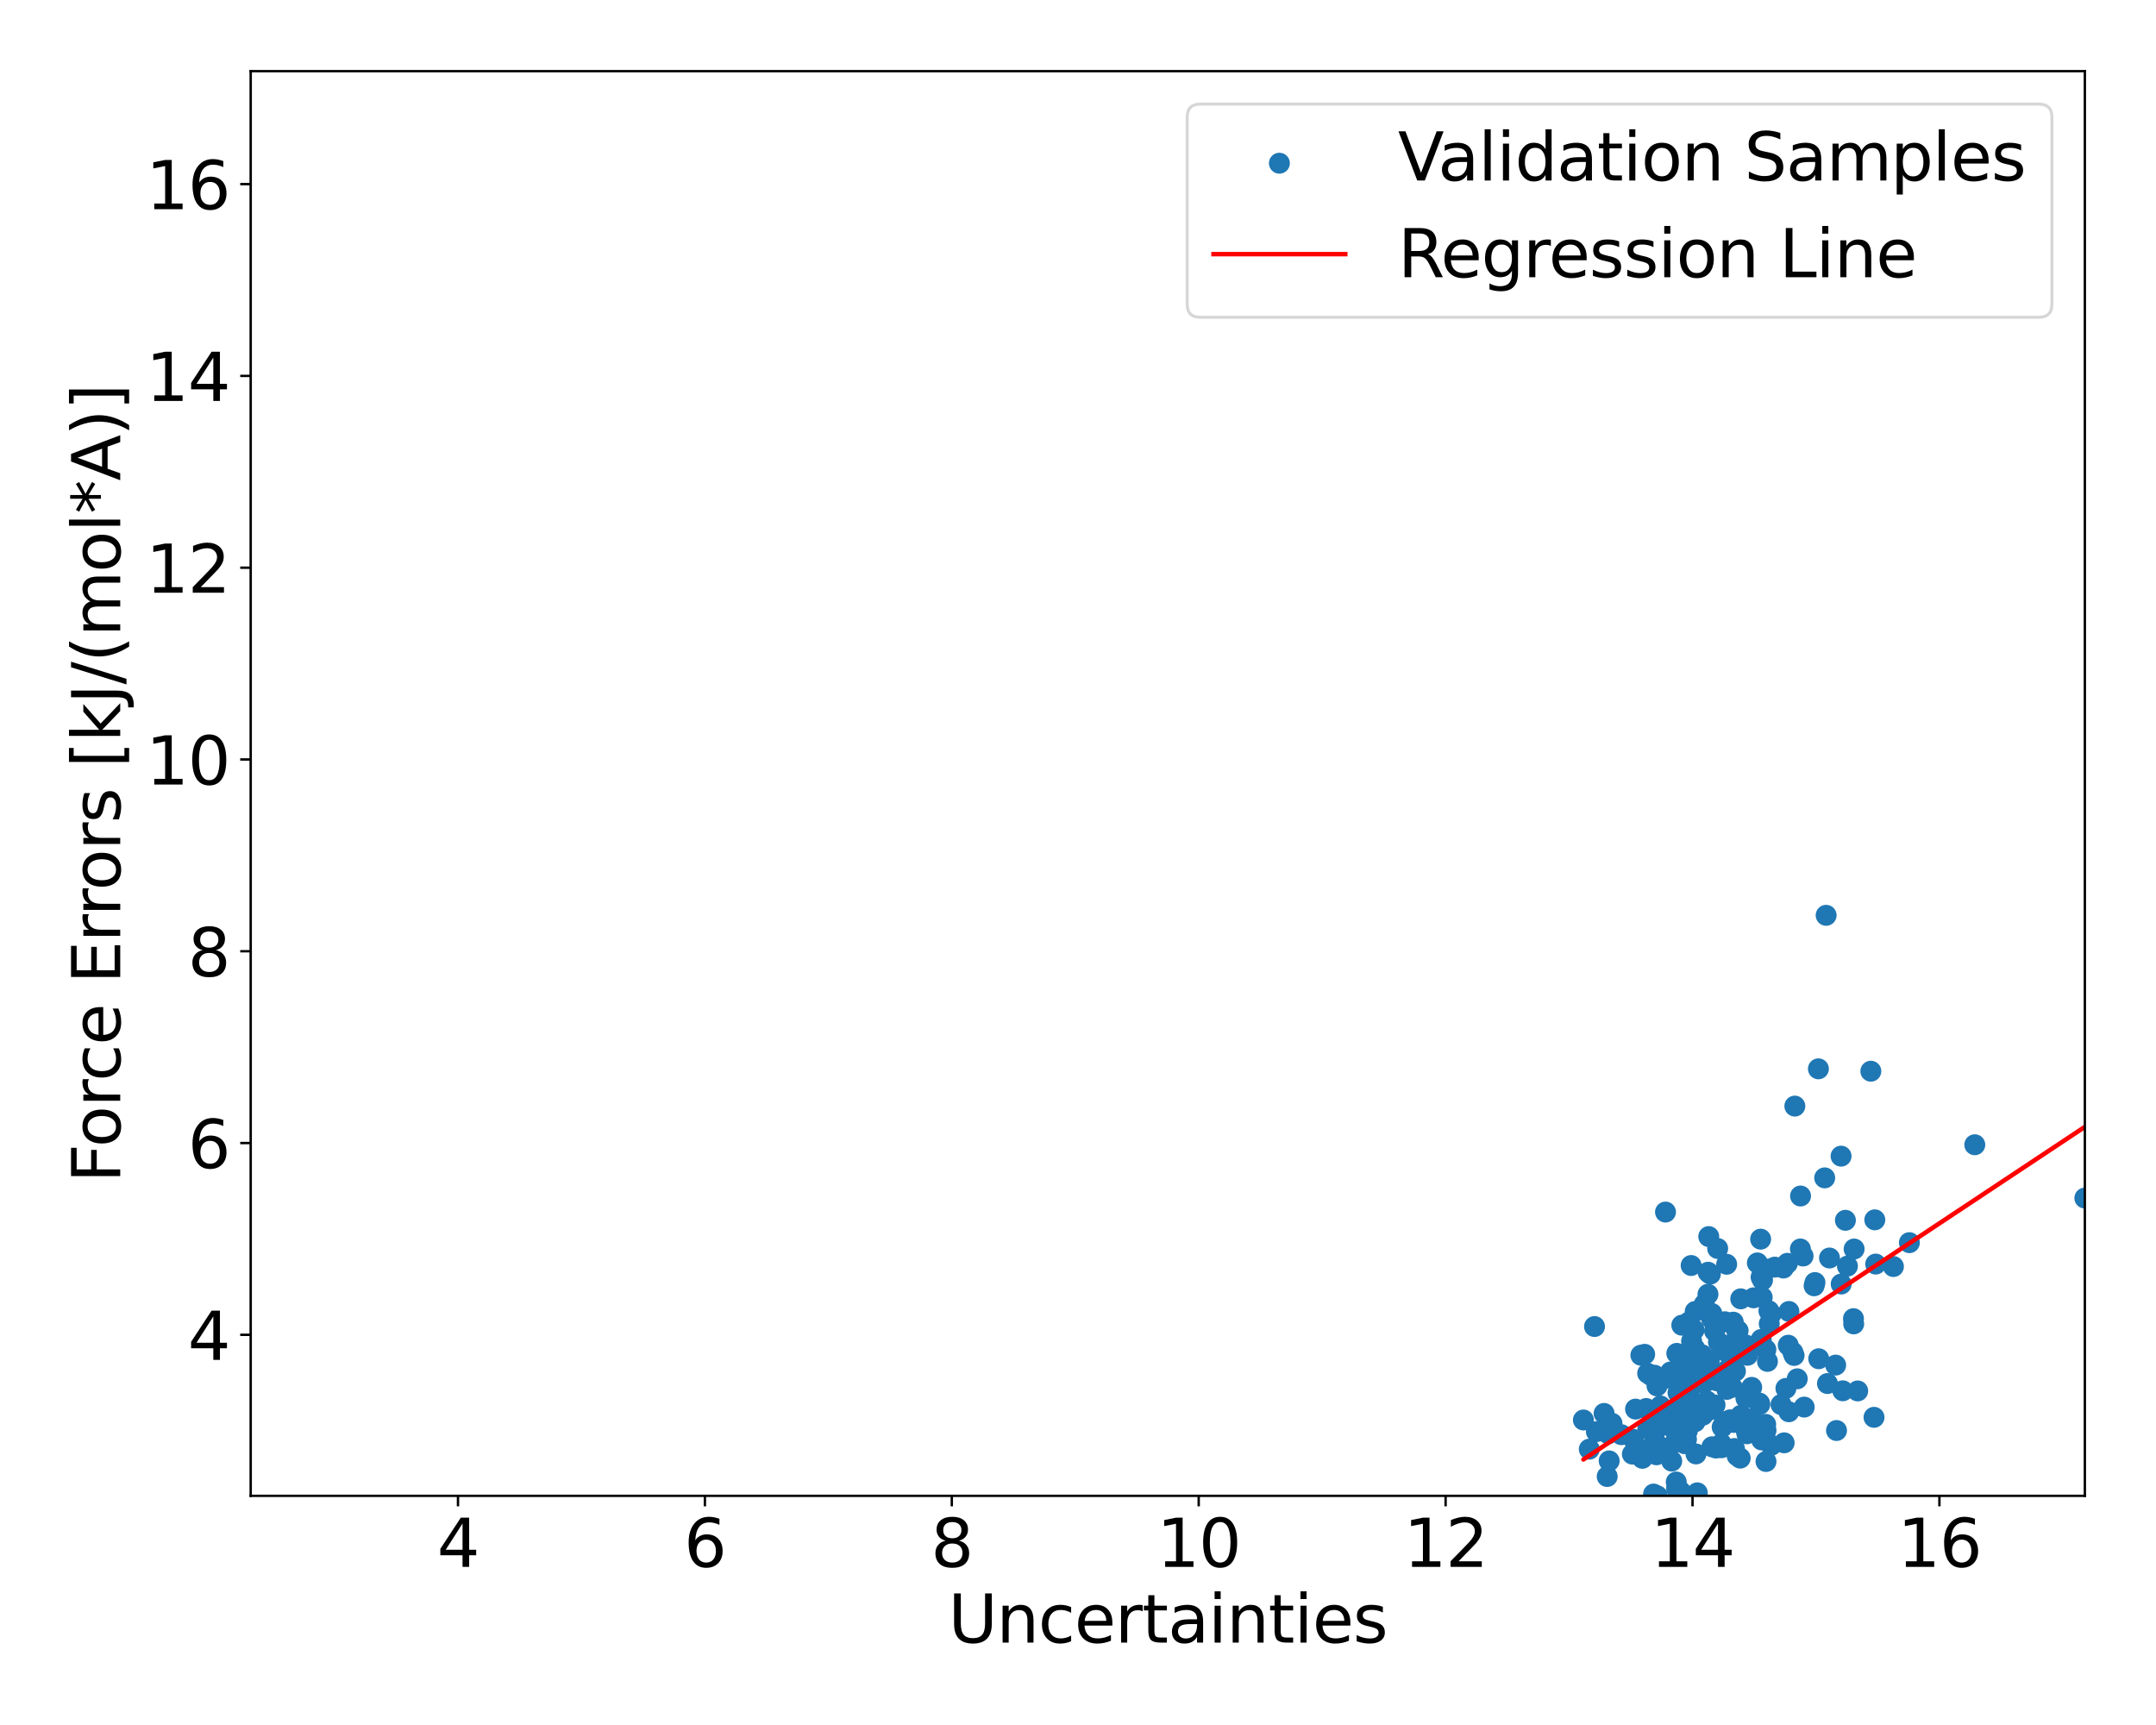 <?xml version="1.0" encoding="utf-8" standalone="no"?>
<!DOCTYPE svg PUBLIC "-//W3C//DTD SVG 1.1//EN"
  "http://www.w3.org/Graphics/SVG/1.1/DTD/svg11.dtd">
<svg xmlns:xlink="http://www.w3.org/1999/xlink" width="720pt" height="576pt" viewBox="0 0 720 576" xmlns="http://www.w3.org/2000/svg" version="1.1">
 <defs>
  <style type="text/css">*{stroke-linejoin: round; stroke-linecap: butt}</style>
 </defs>
 <g id="figure_1">
  <g id="patch_1">
   <path d="M 0 576 
L 720 576 
L 720 0 
L 0 0 
z
" style="fill: #ffffff"/>
  </g>
  <g id="axes_1">
   <g id="patch_2">
    <path d="M 83.72 499.48 
L 696.24 499.48 
L 696.24 23.76 
L 83.72 23.76 
z
" style="fill: #ffffff"/>
   </g>
   <g id="PathCollection_1">
    <defs>
     <path id="me1854fa16a" d="M 0 3 
C 0.796 3 1.559 2.684 2.121 2.121 
C 2.684 1.559 3 0.796 3 0 
C 3 -0.796 2.684 -1.559 2.121 -2.121 
C 1.559 -2.684 0.796 -3 0 -3 
C -0.796 -3 -1.559 -2.684 -2.121 -2.121 
C -2.684 -1.559 -3 -0.796 -3 0 
C -3 0.796 -2.684 1.559 -2.121 2.121 
C -1.559 2.684 -0.796 3 0 3 
z
" style="stroke: #1f77b4"/>
    </defs>
    <g clip-path="url(#pa763df9e94)">
     <use xlink:href="#me1854fa16a" x="579.956" y="444.205" style="fill: #1f77b4; stroke: #1f77b4"/>
     <use xlink:href="#me1854fa16a" x="582.092" y="473.162" style="fill: #1f77b4; stroke: #1f77b4"/>
     <use xlink:href="#me1854fa16a" x="632.312" y="422.913" style="fill: #1f77b4; stroke: #1f77b4"/>
     <use xlink:href="#me1854fa16a" x="565.97" y="450.3" style="fill: #1f77b4; stroke: #1f77b4"/>
     <use xlink:href="#me1854fa16a" x="571.132" y="470.743" style="fill: #1f77b4; stroke: #1f77b4"/>
     <use xlink:href="#me1854fa16a" x="578.478" y="455.559" style="fill: #1f77b4; stroke: #1f77b4"/>
     <use xlink:href="#me1854fa16a" x="584.981" y="463.255" style="fill: #1f77b4; stroke: #1f77b4"/>
     <use xlink:href="#me1854fa16a" x="573.619" y="416.887" style="fill: #1f77b4; stroke: #1f77b4"/>
     <use xlink:href="#me1854fa16a" x="556.195" y="404.723" style="fill: #1f77b4; stroke: #1f77b4"/>
     <use xlink:href="#me1854fa16a" x="587.695" y="468.935" style="fill: #1f77b4; stroke: #1f77b4"/>
     <use xlink:href="#me1854fa16a" x="533.115" y="478.042" style="fill: #1f77b4; stroke: #1f77b4"/>
     <use xlink:href="#me1854fa16a" x="588.12" y="426.464" style="fill: #1f77b4; stroke: #1f77b4"/>
     <use xlink:href="#me1854fa16a" x="610.965" y="420.064" style="fill: #1f77b4; stroke: #1f77b4"/>
     <use xlink:href="#me1854fa16a" x="607.368" y="453.702" style="fill: #1f77b4; stroke: #1f77b4"/>
     <use xlink:href="#me1854fa16a" x="553.167" y="485.778" style="fill: #1f77b4; stroke: #1f77b4"/>
     <use xlink:href="#me1854fa16a" x="584.988" y="473.806" style="fill: #1f77b4; stroke: #1f77b4"/>
     <use xlink:href="#me1854fa16a" x="594.782" y="469.007" style="fill: #1f77b4; stroke: #1f77b4"/>
     <use xlink:href="#me1854fa16a" x="571.721" y="483.099" style="fill: #1f77b4; stroke: #1f77b4"/>
     <use xlink:href="#me1854fa16a" x="549.731" y="470.317" style="fill: #1f77b4; stroke: #1f77b4"/>
     <use xlink:href="#me1854fa16a" x="575.121" y="476.539" style="fill: #1f77b4; stroke: #1f77b4"/>
     <use xlink:href="#me1854fa16a" x="550.3" y="477.066" style="fill: #1f77b4; stroke: #1f77b4"/>
     <use xlink:href="#me1854fa16a" x="559.921" y="480.056" style="fill: #1f77b4; stroke: #1f77b4"/>
     <use xlink:href="#me1854fa16a" x="569.258" y="457.134" style="fill: #1f77b4; stroke: #1f77b4"/>
     <use xlink:href="#me1854fa16a" x="572.742" y="469.146" style="fill: #1f77b4; stroke: #1f77b4"/>
     <use xlink:href="#me1854fa16a" x="535.686" y="471.963" style="fill: #1f77b4; stroke: #1f77b4"/>
     <use xlink:href="#me1854fa16a" x="569.507" y="468.502" style="fill: #1f77b4; stroke: #1f77b4"/>
     <use xlink:href="#me1854fa16a" x="616.28" y="407.476" style="fill: #1f77b4; stroke: #1f77b4"/>
     <use xlink:href="#me1854fa16a" x="564.947" y="473.619" style="fill: #1f77b4; stroke: #1f77b4"/>
     <use xlink:href="#me1854fa16a" x="582.961" y="477.187" style="fill: #1f77b4; stroke: #1f77b4"/>
     <use xlink:href="#me1854fa16a" x="571.183" y="425.431" style="fill: #1f77b4; stroke: #1f77b4"/>
     <use xlink:href="#me1854fa16a" x="583.585" y="452.543" style="fill: #1f77b4; stroke: #1f77b4"/>
     <use xlink:href="#me1854fa16a" x="599.39" y="369.34" style="fill: #1f77b4; stroke: #1f77b4"/>
     <use xlink:href="#me1854fa16a" x="568.38" y="459.236" style="fill: #1f77b4; stroke: #1f77b4"/>
     <use xlink:href="#me1854fa16a" x="550.243" y="458.561" style="fill: #1f77b4; stroke: #1f77b4"/>
     <use xlink:href="#me1854fa16a" x="553.365" y="462.774" style="fill: #1f77b4; stroke: #1f77b4"/>
     <use xlink:href="#me1854fa16a" x="549.24" y="452.221" style="fill: #1f77b4; stroke: #1f77b4"/>
     <use xlink:href="#me1854fa16a" x="588.313" y="480.813" style="fill: #1f77b4; stroke: #1f77b4"/>
     <use xlink:href="#me1854fa16a" x="537.385" y="487.813" style="fill: #1f77b4; stroke: #1f77b4"/>
     <use xlink:href="#me1854fa16a" x="568.426" y="452.382" style="fill: #1f77b4; stroke: #1f77b4"/>
     <use xlink:href="#me1854fa16a" x="589.762" y="477.634" style="fill: #1f77b4; stroke: #1f77b4"/>
     <use xlink:href="#me1854fa16a" x="585.611" y="433.361" style="fill: #1f77b4; stroke: #1f77b4"/>
     <use xlink:href="#me1854fa16a" x="553.493" y="471.362" style="fill: #1f77b4; stroke: #1f77b4"/>
     <use xlink:href="#me1854fa16a" x="537.101" y="478.773" style="fill: #1f77b4; stroke: #1f77b4"/>
     <use xlink:href="#me1854fa16a" x="551.39" y="459.337" style="fill: #1f77b4; stroke: #1f77b4"/>
     <use xlink:href="#me1854fa16a" x="575.885" y="474.699" style="fill: #1f77b4; stroke: #1f77b4"/>
     <use xlink:href="#me1854fa16a" x="564.759" y="422.569" style="fill: #1f77b4; stroke: #1f77b4"/>
     <use xlink:href="#me1854fa16a" x="579.55" y="457.852" style="fill: #1f77b4; stroke: #1f77b4"/>
     <use xlink:href="#me1854fa16a" x="574.536" y="459.248" style="fill: #1f77b4; stroke: #1f77b4"/>
     <use xlink:href="#me1854fa16a" x="573.24" y="459.286" style="fill: #1f77b4; stroke: #1f77b4"/>
     <use xlink:href="#me1854fa16a" x="595.824" y="481.777" style="fill: #1f77b4; stroke: #1f77b4"/>
     <use xlink:href="#me1854fa16a" x="564.488" y="471.707" style="fill: #1f77b4; stroke: #1f77b4"/>
     <use xlink:href="#me1854fa16a" x="616.952" y="422.773" style="fill: #1f77b4; stroke: #1f77b4"/>
     <use xlink:href="#me1854fa16a" x="606.11" y="428.259" style="fill: #1f77b4; stroke: #1f77b4"/>
     <use xlink:href="#me1854fa16a" x="578.476" y="463.242" style="fill: #1f77b4; stroke: #1f77b4"/>
     <use xlink:href="#me1854fa16a" x="545.56" y="480.629" style="fill: #1f77b4; stroke: #1f77b4"/>
     <use xlink:href="#me1854fa16a" x="557.228" y="475.994" style="fill: #1f77b4; stroke: #1f77b4"/>
     <use xlink:href="#me1854fa16a" x="587.551" y="468.504" style="fill: #1f77b4; stroke: #1f77b4"/>
     <use xlink:href="#me1854fa16a" x="558.273" y="487.88" style="fill: #1f77b4; stroke: #1f77b4"/>
     <use xlink:href="#me1854fa16a" x="566.077" y="474.749" style="fill: #1f77b4; stroke: #1f77b4"/>
     <use xlink:href="#me1854fa16a" x="557.29" y="483.367" style="fill: #1f77b4; stroke: #1f77b4"/>
     <use xlink:href="#me1854fa16a" x="578.833" y="441.485" style="fill: #1f77b4; stroke: #1f77b4"/>
     <use xlink:href="#me1854fa16a" x="580.122" y="486.118" style="fill: #1f77b4; stroke: #1f77b4"/>
     <use xlink:href="#me1854fa16a" x="563.097" y="461.209" style="fill: #1f77b4; stroke: #1f77b4"/>
     <use xlink:href="#me1854fa16a" x="556.789" y="460.154" style="fill: #1f77b4; stroke: #1f77b4"/>
     <use xlink:href="#me1854fa16a" x="561.197" y="497.982" style="fill: #1f77b4; stroke: #1f77b4"/>
     <use xlink:href="#me1854fa16a" x="588.164" y="447.257" style="fill: #1f77b4; stroke: #1f77b4"/>
     <use xlink:href="#me1854fa16a" x="625.835" y="473.261" style="fill: #1f77b4; stroke: #1f77b4"/>
     <use xlink:href="#me1854fa16a" x="601.297" y="399.362" style="fill: #1f77b4; stroke: #1f77b4"/>
     <use xlink:href="#me1854fa16a" x="580.905" y="474.674" style="fill: #1f77b4; stroke: #1f77b4"/>
     <use xlink:href="#me1854fa16a" x="597.387" y="471.409" style="fill: #1f77b4; stroke: #1f77b4"/>
     <use xlink:href="#me1854fa16a" x="552.559" y="459.21" style="fill: #1f77b4; stroke: #1f77b4"/>
     <use xlink:href="#me1854fa16a" x="566.113" y="437.917" style="fill: #1f77b4; stroke: #1f77b4"/>
     <use xlink:href="#me1854fa16a" x="624.769" y="357.689" style="fill: #1f77b4; stroke: #1f77b4"/>
     <use xlink:href="#me1854fa16a" x="590.722" y="437.702" style="fill: #1f77b4; stroke: #1f77b4"/>
     <use xlink:href="#me1854fa16a" x="620.385" y="464.452" style="fill: #1f77b4; stroke: #1f77b4"/>
     <use xlink:href="#me1854fa16a" x="579.218" y="483.675" style="fill: #1f77b4; stroke: #1f77b4"/>
     <use xlink:href="#me1854fa16a" x="596.905" y="421.84" style="fill: #1f77b4; stroke: #1f77b4"/>
     <use xlink:href="#me1854fa16a" x="565.93" y="455.262" style="fill: #1f77b4; stroke: #1f77b4"/>
     <use xlink:href="#me1854fa16a" x="577.759" y="474.104" style="fill: #1f77b4; stroke: #1f77b4"/>
     <use xlink:href="#me1854fa16a" x="602.52" y="469.848" style="fill: #1f77b4; stroke: #1f77b4"/>
     <use xlink:href="#me1854fa16a" x="626.39" y="422.093" style="fill: #1f77b4; stroke: #1f77b4"/>
     <use xlink:href="#me1854fa16a" x="576.695" y="463.934" style="fill: #1f77b4; stroke: #1f77b4"/>
     <use xlink:href="#me1854fa16a" x="577.542" y="456.825" style="fill: #1f77b4; stroke: #1f77b4"/>
     <use xlink:href="#me1854fa16a" x="586.875" y="421.707" style="fill: #1f77b4; stroke: #1f77b4"/>
     <use xlink:href="#me1854fa16a" x="613.021" y="455.826" style="fill: #1f77b4; stroke: #1f77b4"/>
     <use xlink:href="#me1854fa16a" x="564.911" y="447.797" style="fill: #1f77b4; stroke: #1f77b4"/>
     <use xlink:href="#me1854fa16a" x="626.093" y="407.319" style="fill: #1f77b4; stroke: #1f77b4"/>
     <use xlink:href="#me1854fa16a" x="588.601" y="427.438" style="fill: #1f77b4; stroke: #1f77b4"/>
     <use xlink:href="#me1854fa16a" x="561.642" y="442.501" style="fill: #1f77b4; stroke: #1f77b4"/>
     <use xlink:href="#me1854fa16a" x="550.666" y="470.773" style="fill: #1f77b4; stroke: #1f77b4"/>
     <use xlink:href="#me1854fa16a" x="562.576" y="482.06" style="fill: #1f77b4; stroke: #1f77b4"/>
     <use xlink:href="#me1854fa16a" x="561.224" y="475.312" style="fill: #1f77b4; stroke: #1f77b4"/>
     <use xlink:href="#me1854fa16a" x="557.92" y="476.279" style="fill: #1f77b4; stroke: #1f77b4"/>
     <use xlink:href="#me1854fa16a" x="570.421" y="424.812" style="fill: #1f77b4; stroke: #1f77b4"/>
     <use xlink:href="#me1854fa16a" x="598.744" y="451.563" style="fill: #1f77b4; stroke: #1f77b4"/>
     <use xlink:href="#me1854fa16a" x="575.624" y="459.874" style="fill: #1f77b4; stroke: #1f77b4"/>
     <use xlink:href="#me1854fa16a" x="559.974" y="451.907" style="fill: #1f77b4; stroke: #1f77b4"/>
     <use xlink:href="#me1854fa16a" x="536.727" y="493.025" style="fill: #1f77b4; stroke: #1f77b4"/>
     <use xlink:href="#me1854fa16a" x="576.202" y="451.207" style="fill: #1f77b4; stroke: #1f77b4"/>
     <use xlink:href="#me1854fa16a" x="590.248" y="454.594" style="fill: #1f77b4; stroke: #1f77b4"/>
     <use xlink:href="#me1854fa16a" x="599.137" y="452.6" style="fill: #1f77b4; stroke: #1f77b4"/>
     <use xlink:href="#me1854fa16a" x="581.342" y="472.617" style="fill: #1f77b4; stroke: #1f77b4"/>
     <use xlink:href="#me1854fa16a" x="554.527" y="469.467" style="fill: #1f77b4; stroke: #1f77b4"/>
     <use xlink:href="#me1854fa16a" x="588.486" y="433.194" style="fill: #1f77b4; stroke: #1f77b4"/>
     <use xlink:href="#me1854fa16a" x="576.624" y="422.157" style="fill: #1f77b4; stroke: #1f77b4"/>
     <use xlink:href="#me1854fa16a" x="602.146" y="419.399" style="fill: #1f77b4; stroke: #1f77b4"/>
     <use xlink:href="#me1854fa16a" x="545.134" y="485.543" style="fill: #1f77b4; stroke: #1f77b4"/>
     <use xlink:href="#me1854fa16a" x="570.827" y="454.179" style="fill: #1f77b4; stroke: #1f77b4"/>
     <use xlink:href="#me1854fa16a" x="570.376" y="432.173" style="fill: #1f77b4; stroke: #1f77b4"/>
     <use xlink:href="#me1854fa16a" x="607.261" y="356.896" style="fill: #1f77b4; stroke: #1f77b4"/>
     <use xlink:href="#me1854fa16a" x="589.948" y="423.766" style="fill: #1f77b4; stroke: #1f77b4"/>
     <use xlink:href="#me1854fa16a" x="571.603" y="440.386" style="fill: #1f77b4; stroke: #1f77b4"/>
     <use xlink:href="#me1854fa16a" x="559.789" y="494.866" style="fill: #1f77b4; stroke: #1f77b4"/>
     <use xlink:href="#me1854fa16a" x="614.828" y="386.053" style="fill: #1f77b4; stroke: #1f77b4"/>
     <use xlink:href="#me1854fa16a" x="553.1" y="477.271" style="fill: #1f77b4; stroke: #1f77b4"/>
     <use xlink:href="#me1854fa16a" x="569.443" y="461.479" style="fill: #1f77b4; stroke: #1f77b4"/>
     <use xlink:href="#me1854fa16a" x="552.975" y="483.701" style="fill: #1f77b4; stroke: #1f77b4"/>
     <use xlink:href="#me1854fa16a" x="583.38" y="478.761" style="fill: #1f77b4; stroke: #1f77b4"/>
     <use xlink:href="#me1854fa16a" x="576.034" y="441.347" style="fill: #1f77b4; stroke: #1f77b4"/>
     <use xlink:href="#me1854fa16a" x="578.933" y="474.969" style="fill: #1f77b4; stroke: #1f77b4"/>
     <use xlink:href="#me1854fa16a" x="596.407" y="463.6" style="fill: #1f77b4; stroke: #1f77b4"/>
     <use xlink:href="#me1854fa16a" x="591.431" y="438.873" style="fill: #1f77b4; stroke: #1f77b4"/>
     <use xlink:href="#me1854fa16a" x="559.995" y="471.485" style="fill: #1f77b4; stroke: #1f77b4"/>
     <use xlink:href="#me1854fa16a" x="532.495" y="442.947" style="fill: #1f77b4; stroke: #1f77b4"/>
     <use xlink:href="#me1854fa16a" x="553.447" y="499.48" style="fill: #1f77b4; stroke: #1f77b4"/>
     <use xlink:href="#me1854fa16a" x="568.686" y="472.553" style="fill: #1f77b4; stroke: #1f77b4"/>
     <use xlink:href="#me1854fa16a" x="572.585" y="444.435" style="fill: #1f77b4; stroke: #1f77b4"/>
     <use xlink:href="#me1854fa16a" x="565.727" y="444.06" style="fill: #1f77b4; stroke: #1f77b4"/>
     <use xlink:href="#me1854fa16a" x="580.023" y="452.278" style="fill: #1f77b4; stroke: #1f77b4"/>
     <use xlink:href="#me1854fa16a" x="605.826" y="429.346" style="fill: #1f77b4; stroke: #1f77b4"/>
     <use xlink:href="#me1854fa16a" x="619.185" y="417.062" style="fill: #1f77b4; stroke: #1f77b4"/>
     <use xlink:href="#me1854fa16a" x="567.796" y="469.811" style="fill: #1f77b4; stroke: #1f77b4"/>
     <use xlink:href="#me1854fa16a" x="578.622" y="448.63" style="fill: #1f77b4; stroke: #1f77b4"/>
     <use xlink:href="#me1854fa16a" x="587.968" y="413.766" style="fill: #1f77b4; stroke: #1f77b4"/>
     <use xlink:href="#me1854fa16a" x="619.043" y="442.062" style="fill: #1f77b4; stroke: #1f77b4"/>
     <use xlink:href="#me1854fa16a" x="562.519" y="463.239" style="fill: #1f77b4; stroke: #1f77b4"/>
     <use xlink:href="#me1854fa16a" x="549.992" y="484.073" style="fill: #1f77b4; stroke: #1f77b4"/>
     <use xlink:href="#me1854fa16a" x="552.212" y="498.881" style="fill: #1f77b4; stroke: #1f77b4"/>
     <use xlink:href="#me1854fa16a" x="546.193" y="470.518" style="fill: #1f77b4; stroke: #1f77b4"/>
     <use xlink:href="#me1854fa16a" x="610.283" y="461.983" style="fill: #1f77b4; stroke: #1f77b4"/>
     <use xlink:href="#me1854fa16a" x="577.421" y="451.816" style="fill: #1f77b4; stroke: #1f77b4"/>
     <use xlink:href="#me1854fa16a" x="609.844" y="305.637" style="fill: #1f77b4; stroke: #1f77b4"/>
     <use xlink:href="#me1854fa16a" x="563.945" y="441.465" style="fill: #1f77b4; stroke: #1f77b4"/>
     <use xlink:href="#me1854fa16a" x="563.475" y="477.855" style="fill: #1f77b4; stroke: #1f77b4"/>
     <use xlink:href="#me1854fa16a" x="563.204" y="480.616" style="fill: #1f77b4; stroke: #1f77b4"/>
     <use xlink:href="#me1854fa16a" x="582.994" y="449.092" style="fill: #1f77b4; stroke: #1f77b4"/>
     <use xlink:href="#me1854fa16a" x="565.296" y="457.617" style="fill: #1f77b4; stroke: #1f77b4"/>
     <use xlink:href="#me1854fa16a" x="590.844" y="442.01" style="fill: #1f77b4; stroke: #1f77b4"/>
     <use xlink:href="#me1854fa16a" x="597.197" y="449.181" style="fill: #1f77b4; stroke: #1f77b4"/>
     <use xlink:href="#me1854fa16a" x="597.414" y="437.916" style="fill: #1f77b4; stroke: #1f77b4"/>
     <use xlink:href="#me1854fa16a" x="571.677" y="438.606" style="fill: #1f77b4; stroke: #1f77b4"/>
     <use xlink:href="#me1854fa16a" x="637.642" y="414.943" style="fill: #1f77b4; stroke: #1f77b4"/>
     <use xlink:href="#me1854fa16a" x="560.191" y="477.517" style="fill: #1f77b4; stroke: #1f77b4"/>
     <use xlink:href="#me1854fa16a" x="555.103" y="473.238" style="fill: #1f77b4; stroke: #1f77b4"/>
     <use xlink:href="#me1854fa16a" x="618.968" y="440.314" style="fill: #1f77b4; stroke: #1f77b4"/>
     <use xlink:href="#me1854fa16a" x="567.383" y="461.723" style="fill: #1f77b4; stroke: #1f77b4"/>
     <use xlink:href="#me1854fa16a" x="574.852" y="482.096" style="fill: #1f77b4; stroke: #1f77b4"/>
     <use xlink:href="#me1854fa16a" x="559.888" y="497.029" style="fill: #1f77b4; stroke: #1f77b4"/>
     <use xlink:href="#me1854fa16a" x="530.747" y="483.894" style="fill: #1f77b4; stroke: #1f77b4"/>
     <use xlink:href="#me1854fa16a" x="580.447" y="444.322" style="fill: #1f77b4; stroke: #1f77b4"/>
     <use xlink:href="#me1854fa16a" x="595.578" y="423.408" style="fill: #1f77b4; stroke: #1f77b4"/>
     <use xlink:href="#me1854fa16a" x="589.758" y="488.01" style="fill: #1f77b4; stroke: #1f77b4"/>
     <use xlink:href="#me1854fa16a" x="614.872" y="428.753" style="fill: #1f77b4; stroke: #1f77b4"/>
     <use xlink:href="#me1854fa16a" x="573.05" y="483.521" style="fill: #1f77b4; stroke: #1f77b4"/>
     <use xlink:href="#me1854fa16a" x="592.684" y="423.11" style="fill: #1f77b4; stroke: #1f77b4"/>
     <use xlink:href="#me1854fa16a" x="548.469" y="486.951" style="fill: #1f77b4; stroke: #1f77b4"/>
     <use xlink:href="#me1854fa16a" x="557.903" y="458.107" style="fill: #1f77b4; stroke: #1f77b4"/>
     <use xlink:href="#me1854fa16a" x="574.904" y="483.415" style="fill: #1f77b4; stroke: #1f77b4"/>
     <use xlink:href="#me1854fa16a" x="591.523" y="482.601" style="fill: #1f77b4; stroke: #1f77b4"/>
     <use xlink:href="#me1854fa16a" x="552.656" y="481.02" style="fill: #1f77b4; stroke: #1f77b4"/>
     <use xlink:href="#me1854fa16a" x="615.405" y="464.404" style="fill: #1f77b4; stroke: #1f77b4"/>
     <use xlink:href="#me1854fa16a" x="576.721" y="457.518" style="fill: #1f77b4; stroke: #1f77b4"/>
     <use xlink:href="#me1854fa16a" x="659.485" y="382.249" style="fill: #1f77b4; stroke: #1f77b4"/>
     <use xlink:href="#me1854fa16a" x="541.464" y="479.064" style="fill: #1f77b4; stroke: #1f77b4"/>
     <use xlink:href="#me1854fa16a" x="696.24" y="400.05" style="fill: #1f77b4; stroke: #1f77b4"/>
     <use xlink:href="#me1854fa16a" x="561.507" y="455.377" style="fill: #1f77b4; stroke: #1f77b4"/>
     <use xlink:href="#me1854fa16a" x="566.375" y="485.487" style="fill: #1f77b4; stroke: #1f77b4"/>
     <use xlink:href="#me1854fa16a" x="601.244" y="417.048" style="fill: #1f77b4; stroke: #1f77b4"/>
     <use xlink:href="#me1854fa16a" x="569.139" y="435.506" style="fill: #1f77b4; stroke: #1f77b4"/>
     <use xlink:href="#me1854fa16a" x="581.323" y="433.701" style="fill: #1f77b4; stroke: #1f77b4"/>
     <use xlink:href="#me1854fa16a" x="573.879" y="448.13" style="fill: #1f77b4; stroke: #1f77b4"/>
     <use xlink:href="#me1854fa16a" x="578.27" y="441.851" style="fill: #1f77b4; stroke: #1f77b4"/>
     <use xlink:href="#me1854fa16a" x="584.135" y="450.579" style="fill: #1f77b4; stroke: #1f77b4"/>
     <use xlink:href="#me1854fa16a" x="560.369" y="465.043" style="fill: #1f77b4; stroke: #1f77b4"/>
     <use xlink:href="#me1854fa16a" x="570.64" y="412.908" style="fill: #1f77b4; stroke: #1f77b4"/>
     <use xlink:href="#me1854fa16a" x="589.655" y="475.61" style="fill: #1f77b4; stroke: #1f77b4"/>
     <use xlink:href="#me1854fa16a" x="564.002" y="465.687" style="fill: #1f77b4; stroke: #1f77b4"/>
     <use xlink:href="#me1854fa16a" x="570.005" y="467.794" style="fill: #1f77b4; stroke: #1f77b4"/>
     <use xlink:href="#me1854fa16a" x="566.823" y="498.479" style="fill: #1f77b4; stroke: #1f77b4"/>
     <use xlink:href="#me1854fa16a" x="573.352" y="461.068" style="fill: #1f77b4; stroke: #1f77b4"/>
     <use xlink:href="#me1854fa16a" x="581.144" y="486.89" style="fill: #1f77b4; stroke: #1f77b4"/>
     <use xlink:href="#me1854fa16a" x="583.042" y="466.834" style="fill: #1f77b4; stroke: #1f77b4"/>
     <use xlink:href="#me1854fa16a" x="609.361" y="393.306" style="fill: #1f77b4; stroke: #1f77b4"/>
     <use xlink:href="#me1854fa16a" x="559.837" y="471.022" style="fill: #1f77b4; stroke: #1f77b4"/>
     <use xlink:href="#me1854fa16a" x="613.309" y="477.668" style="fill: #1f77b4; stroke: #1f77b4"/>
     <use xlink:href="#me1854fa16a" x="547.971" y="452.521" style="fill: #1f77b4; stroke: #1f77b4"/>
     <use xlink:href="#me1854fa16a" x="528.778" y="474.156" style="fill: #1f77b4; stroke: #1f77b4"/>
     <use xlink:href="#me1854fa16a" x="600.193" y="460.403" style="fill: #1f77b4; stroke: #1f77b4"/>
     <use xlink:href="#me1854fa16a" x="538.337" y="475.268" style="fill: #1f77b4; stroke: #1f77b4"/>
     <use xlink:href="#me1854fa16a" x="589.715" y="450.65" style="fill: #1f77b4; stroke: #1f77b4"/>
    </g>
   </g>
   <g id="matplotlib.axis_1">
    <g id="xtick_1">
     <g id="line2d_1">
      <defs>
       <path id="m6f56407837" d="M 0 0 
L 0 3.5 
" style="stroke: #000000; stroke-width: 0.8"/>
      </defs>
      <g>
       <use xlink:href="#m6f56407837" x="152.948" y="499.48" style="stroke: #000000; stroke-width: 0.8"/>
      </g>
     </g>
     <g id="text_1">
      <!-- 4 -->
      <g transform="translate(145.95 523.197) scale(0.22 -0.22)">
       <defs>
        <path id="DejaVuSans-34" d="M 2419 4116 
L 825 1625 
L 2419 1625 
L 2419 4116 
z
M 2253 4666 
L 3047 4666 
L 3047 1625 
L 3713 1625 
L 3713 1100 
L 3047 1100 
L 3047 0 
L 2419 0 
L 2419 1100 
L 313 1100 
L 313 1709 
L 2253 4666 
z
" transform="scale(0.016)"/>
       </defs>
       <use xlink:href="#DejaVuSans-34"/>
      </g>
     </g>
    </g>
    <g id="xtick_2">
     <g id="line2d_2">
      <g>
       <use xlink:href="#m6f56407837" x="235.402" y="499.48" style="stroke: #000000; stroke-width: 0.8"/>
      </g>
     </g>
     <g id="text_2">
      <!-- 6 -->
      <g transform="translate(228.403 523.197) scale(0.22 -0.22)">
       <defs>
        <path id="DejaVuSans-36" d="M 2113 2584 
Q 1688 2584 1439 2293 
Q 1191 2003 1191 1497 
Q 1191 994 1439 701 
Q 1688 409 2113 409 
Q 2538 409 2786 701 
Q 3034 994 3034 1497 
Q 3034 2003 2786 2293 
Q 2538 2584 2113 2584 
z
M 3366 4563 
L 3366 3988 
Q 3128 4100 2886 4159 
Q 2644 4219 2406 4219 
Q 1781 4219 1451 3797 
Q 1122 3375 1075 2522 
Q 1259 2794 1537 2939 
Q 1816 3084 2150 3084 
Q 2853 3084 3261 2657 
Q 3669 2231 3669 1497 
Q 3669 778 3244 343 
Q 2819 -91 2113 -91 
Q 1303 -91 875 529 
Q 447 1150 447 2328 
Q 447 3434 972 4092 
Q 1497 4750 2381 4750 
Q 2619 4750 2861 4703 
Q 3103 4656 3366 4563 
z
" transform="scale(0.016)"/>
       </defs>
       <use xlink:href="#DejaVuSans-36"/>
      </g>
     </g>
    </g>
    <g id="xtick_3">
     <g id="line2d_3">
      <g>
       <use xlink:href="#m6f56407837" x="317.856" y="499.48" style="stroke: #000000; stroke-width: 0.8"/>
      </g>
     </g>
     <g id="text_3">
      <!-- 8 -->
      <g transform="translate(310.857 523.197) scale(0.22 -0.22)">
       <defs>
        <path id="DejaVuSans-38" d="M 2034 2216 
Q 1584 2216 1326 1975 
Q 1069 1734 1069 1313 
Q 1069 891 1326 650 
Q 1584 409 2034 409 
Q 2484 409 2743 651 
Q 3003 894 3003 1313 
Q 3003 1734 2745 1975 
Q 2488 2216 2034 2216 
z
M 1403 2484 
Q 997 2584 770 2862 
Q 544 3141 544 3541 
Q 544 4100 942 4425 
Q 1341 4750 2034 4750 
Q 2731 4750 3128 4425 
Q 3525 4100 3525 3541 
Q 3525 3141 3298 2862 
Q 3072 2584 2669 2484 
Q 3125 2378 3379 2068 
Q 3634 1759 3634 1313 
Q 3634 634 3220 271 
Q 2806 -91 2034 -91 
Q 1263 -91 848 271 
Q 434 634 434 1313 
Q 434 1759 690 2068 
Q 947 2378 1403 2484 
z
M 1172 3481 
Q 1172 3119 1398 2916 
Q 1625 2713 2034 2713 
Q 2441 2713 2670 2916 
Q 2900 3119 2900 3481 
Q 2900 3844 2670 4047 
Q 2441 4250 2034 4250 
Q 1625 4250 1398 4047 
Q 1172 3844 1172 3481 
z
" transform="scale(0.016)"/>
       </defs>
       <use xlink:href="#DejaVuSans-38"/>
      </g>
     </g>
    </g>
    <g id="xtick_4">
     <g id="line2d_4">
      <g>
       <use xlink:href="#m6f56407837" x="400.309" y="499.48" style="stroke: #000000; stroke-width: 0.8"/>
      </g>
     </g>
     <g id="text_4">
      <!-- 10 -->
      <g transform="translate(386.312 523.197) scale(0.22 -0.22)">
       <defs>
        <path id="DejaVuSans-31" d="M 794 531 
L 1825 531 
L 1825 4091 
L 703 3866 
L 703 4441 
L 1819 4666 
L 2450 4666 
L 2450 531 
L 3481 531 
L 3481 0 
L 794 0 
L 794 531 
z
" transform="scale(0.016)"/>
        <path id="DejaVuSans-30" d="M 2034 4250 
Q 1547 4250 1301 3770 
Q 1056 3291 1056 2328 
Q 1056 1369 1301 889 
Q 1547 409 2034 409 
Q 2525 409 2770 889 
Q 3016 1369 3016 2328 
Q 3016 3291 2770 3770 
Q 2525 4250 2034 4250 
z
M 2034 4750 
Q 2819 4750 3233 4129 
Q 3647 3509 3647 2328 
Q 3647 1150 3233 529 
Q 2819 -91 2034 -91 
Q 1250 -91 836 529 
Q 422 1150 422 2328 
Q 422 3509 836 4129 
Q 1250 4750 2034 4750 
z
" transform="scale(0.016)"/>
       </defs>
       <use xlink:href="#DejaVuSans-31"/>
       <use xlink:href="#DejaVuSans-30" x="63.623"/>
      </g>
     </g>
    </g>
    <g id="xtick_5">
     <g id="line2d_5">
      <g>
       <use xlink:href="#m6f56407837" x="482.763" y="499.48" style="stroke: #000000; stroke-width: 0.8"/>
      </g>
     </g>
     <g id="text_5">
      <!-- 12 -->
      <g transform="translate(468.766 523.197) scale(0.22 -0.22)">
       <defs>
        <path id="DejaVuSans-32" d="M 1228 531 
L 3431 531 
L 3431 0 
L 469 0 
L 469 531 
Q 828 903 1448 1529 
Q 2069 2156 2228 2338 
Q 2531 2678 2651 2914 
Q 2772 3150 2772 3378 
Q 2772 3750 2511 3984 
Q 2250 4219 1831 4219 
Q 1534 4219 1204 4116 
Q 875 4013 500 3803 
L 500 4441 
Q 881 4594 1212 4672 
Q 1544 4750 1819 4750 
Q 2544 4750 2975 4387 
Q 3406 4025 3406 3419 
Q 3406 3131 3298 2873 
Q 3191 2616 2906 2266 
Q 2828 2175 2409 1742 
Q 1991 1309 1228 531 
z
" transform="scale(0.016)"/>
       </defs>
       <use xlink:href="#DejaVuSans-31"/>
       <use xlink:href="#DejaVuSans-32" x="63.623"/>
      </g>
     </g>
    </g>
    <g id="xtick_6">
     <g id="line2d_6">
      <g>
       <use xlink:href="#m6f56407837" x="565.217" y="499.48" style="stroke: #000000; stroke-width: 0.8"/>
      </g>
     </g>
     <g id="text_6">
      <!-- 14 -->
      <g transform="translate(551.219 523.197) scale(0.22 -0.22)">
       <use xlink:href="#DejaVuSans-31"/>
       <use xlink:href="#DejaVuSans-34" x="63.623"/>
      </g>
     </g>
    </g>
    <g id="xtick_7">
     <g id="line2d_7">
      <g>
       <use xlink:href="#m6f56407837" x="647.67" y="499.48" style="stroke: #000000; stroke-width: 0.8"/>
      </g>
     </g>
     <g id="text_7">
      <!-- 16 -->
      <g transform="translate(633.673 523.197) scale(0.22 -0.22)">
       <use xlink:href="#DejaVuSans-31"/>
       <use xlink:href="#DejaVuSans-36" x="63.623"/>
      </g>
     </g>
    </g>
    <g id="text_8">
     <!-- Uncertainties -->
     <g transform="translate(316.672 548.488) scale(0.22 -0.22)">
      <defs>
       <path id="DejaVuSans-55" d="M 556 4666 
L 1191 4666 
L 1191 1831 
Q 1191 1081 1462 751 
Q 1734 422 2344 422 
Q 2950 422 3222 751 
Q 3494 1081 3494 1831 
L 3494 4666 
L 4128 4666 
L 4128 1753 
Q 4128 841 3676 375 
Q 3225 -91 2344 -91 
Q 1459 -91 1007 375 
Q 556 841 556 1753 
L 556 4666 
z
" transform="scale(0.016)"/>
       <path id="DejaVuSans-6e" d="M 3513 2113 
L 3513 0 
L 2938 0 
L 2938 2094 
Q 2938 2591 2744 2837 
Q 2550 3084 2163 3084 
Q 1697 3084 1428 2787 
Q 1159 2491 1159 1978 
L 1159 0 
L 581 0 
L 581 3500 
L 1159 3500 
L 1159 2956 
Q 1366 3272 1645 3428 
Q 1925 3584 2291 3584 
Q 2894 3584 3203 3211 
Q 3513 2838 3513 2113 
z
" transform="scale(0.016)"/>
       <path id="DejaVuSans-63" d="M 3122 3366 
L 3122 2828 
Q 2878 2963 2633 3030 
Q 2388 3097 2138 3097 
Q 1578 3097 1268 2742 
Q 959 2388 959 1747 
Q 959 1106 1268 751 
Q 1578 397 2138 397 
Q 2388 397 2633 464 
Q 2878 531 3122 666 
L 3122 134 
Q 2881 22 2623 -34 
Q 2366 -91 2075 -91 
Q 1284 -91 818 406 
Q 353 903 353 1747 
Q 353 2603 823 3093 
Q 1294 3584 2113 3584 
Q 2378 3584 2631 3529 
Q 2884 3475 3122 3366 
z
" transform="scale(0.016)"/>
       <path id="DejaVuSans-65" d="M 3597 1894 
L 3597 1613 
L 953 1613 
Q 991 1019 1311 708 
Q 1631 397 2203 397 
Q 2534 397 2845 478 
Q 3156 559 3463 722 
L 3463 178 
Q 3153 47 2828 -22 
Q 2503 -91 2169 -91 
Q 1331 -91 842 396 
Q 353 884 353 1716 
Q 353 2575 817 3079 
Q 1281 3584 2069 3584 
Q 2775 3584 3186 3129 
Q 3597 2675 3597 1894 
z
M 3022 2063 
Q 3016 2534 2758 2815 
Q 2500 3097 2075 3097 
Q 1594 3097 1305 2825 
Q 1016 2553 972 2059 
L 3022 2063 
z
" transform="scale(0.016)"/>
       <path id="DejaVuSans-72" d="M 2631 2963 
Q 2534 3019 2420 3045 
Q 2306 3072 2169 3072 
Q 1681 3072 1420 2755 
Q 1159 2438 1159 1844 
L 1159 0 
L 581 0 
L 581 3500 
L 1159 3500 
L 1159 2956 
Q 1341 3275 1631 3429 
Q 1922 3584 2338 3584 
Q 2397 3584 2469 3576 
Q 2541 3569 2628 3553 
L 2631 2963 
z
" transform="scale(0.016)"/>
       <path id="DejaVuSans-74" d="M 1172 4494 
L 1172 3500 
L 2356 3500 
L 2356 3053 
L 1172 3053 
L 1172 1153 
Q 1172 725 1289 603 
Q 1406 481 1766 481 
L 2356 481 
L 2356 0 
L 1766 0 
Q 1100 0 847 248 
Q 594 497 594 1153 
L 594 3053 
L 172 3053 
L 172 3500 
L 594 3500 
L 594 4494 
L 1172 4494 
z
" transform="scale(0.016)"/>
       <path id="DejaVuSans-61" d="M 2194 1759 
Q 1497 1759 1228 1600 
Q 959 1441 959 1056 
Q 959 750 1161 570 
Q 1363 391 1709 391 
Q 2188 391 2477 730 
Q 2766 1069 2766 1631 
L 2766 1759 
L 2194 1759 
z
M 3341 1997 
L 3341 0 
L 2766 0 
L 2766 531 
Q 2569 213 2275 61 
Q 1981 -91 1556 -91 
Q 1019 -91 701 211 
Q 384 513 384 1019 
Q 384 1609 779 1909 
Q 1175 2209 1959 2209 
L 2766 2209 
L 2766 2266 
Q 2766 2663 2505 2880 
Q 2244 3097 1772 3097 
Q 1472 3097 1187 3025 
Q 903 2953 641 2809 
L 641 3341 
Q 956 3463 1253 3523 
Q 1550 3584 1831 3584 
Q 2591 3584 2966 3190 
Q 3341 2797 3341 1997 
z
" transform="scale(0.016)"/>
       <path id="DejaVuSans-69" d="M 603 3500 
L 1178 3500 
L 1178 0 
L 603 0 
L 603 3500 
z
M 603 4863 
L 1178 4863 
L 1178 4134 
L 603 4134 
L 603 4863 
z
" transform="scale(0.016)"/>
       <path id="DejaVuSans-73" d="M 2834 3397 
L 2834 2853 
Q 2591 2978 2328 3040 
Q 2066 3103 1784 3103 
Q 1356 3103 1142 2972 
Q 928 2841 928 2578 
Q 928 2378 1081 2264 
Q 1234 2150 1697 2047 
L 1894 2003 
Q 2506 1872 2764 1633 
Q 3022 1394 3022 966 
Q 3022 478 2636 193 
Q 2250 -91 1575 -91 
Q 1294 -91 989 -36 
Q 684 19 347 128 
L 347 722 
Q 666 556 975 473 
Q 1284 391 1588 391 
Q 1994 391 2212 530 
Q 2431 669 2431 922 
Q 2431 1156 2273 1281 
Q 2116 1406 1581 1522 
L 1381 1569 
Q 847 1681 609 1914 
Q 372 2147 372 2553 
Q 372 3047 722 3315 
Q 1072 3584 1716 3584 
Q 2034 3584 2315 3537 
Q 2597 3491 2834 3397 
z
" transform="scale(0.016)"/>
      </defs>
      <use xlink:href="#DejaVuSans-55"/>
      <use xlink:href="#DejaVuSans-6e" x="73.193"/>
      <use xlink:href="#DejaVuSans-63" x="136.572"/>
      <use xlink:href="#DejaVuSans-65" x="191.553"/>
      <use xlink:href="#DejaVuSans-72" x="253.076"/>
      <use xlink:href="#DejaVuSans-74" x="294.189"/>
      <use xlink:href="#DejaVuSans-61" x="333.398"/>
      <use xlink:href="#DejaVuSans-69" x="394.678"/>
      <use xlink:href="#DejaVuSans-6e" x="422.461"/>
      <use xlink:href="#DejaVuSans-74" x="485.84"/>
      <use xlink:href="#DejaVuSans-69" x="525.049"/>
      <use xlink:href="#DejaVuSans-65" x="552.832"/>
      <use xlink:href="#DejaVuSans-73" x="614.355"/>
     </g>
    </g>
   </g>
   <g id="matplotlib.axis_2">
    <g id="ytick_1">
     <g id="line2d_8">
      <defs>
       <path id="m1d30f99818" d="M 0 0 
L -3.5 0 
" style="stroke: #000000; stroke-width: 0.8"/>
      </defs>
      <g>
       <use xlink:href="#m1d30f99818" x="83.72" y="445.713" style="stroke: #000000; stroke-width: 0.8"/>
      </g>
     </g>
     <g id="text_9">
      <!-- 4 -->
      <g transform="translate(62.722 454.071) scale(0.22 -0.22)">
       <use xlink:href="#DejaVuSans-34"/>
      </g>
     </g>
    </g>
    <g id="ytick_2">
     <g id="line2d_9">
      <g>
       <use xlink:href="#m1d30f99818" x="83.72" y="381.675" style="stroke: #000000; stroke-width: 0.8"/>
      </g>
     </g>
     <g id="text_10">
      <!-- 6 -->
      <g transform="translate(62.722 390.033) scale(0.22 -0.22)">
       <use xlink:href="#DejaVuSans-36"/>
      </g>
     </g>
    </g>
    <g id="ytick_3">
     <g id="line2d_10">
      <g>
       <use xlink:href="#m1d30f99818" x="83.72" y="317.636" style="stroke: #000000; stroke-width: 0.8"/>
      </g>
     </g>
     <g id="text_11">
      <!-- 8 -->
      <g transform="translate(62.722 325.994) scale(0.22 -0.22)">
       <use xlink:href="#DejaVuSans-38"/>
      </g>
     </g>
    </g>
    <g id="ytick_4">
     <g id="line2d_11">
      <g>
       <use xlink:href="#m1d30f99818" x="83.72" y="253.598" style="stroke: #000000; stroke-width: 0.8"/>
      </g>
     </g>
     <g id="text_12">
      <!-- 10 -->
      <g transform="translate(48.725 261.956) scale(0.22 -0.22)">
       <use xlink:href="#DejaVuSans-31"/>
       <use xlink:href="#DejaVuSans-30" x="63.623"/>
      </g>
     </g>
    </g>
    <g id="ytick_5">
     <g id="line2d_12">
      <g>
       <use xlink:href="#m1d30f99818" x="83.72" y="189.559" style="stroke: #000000; stroke-width: 0.8"/>
      </g>
     </g>
     <g id="text_13">
      <!-- 12 -->
      <g transform="translate(48.725 197.917) scale(0.22 -0.22)">
       <use xlink:href="#DejaVuSans-31"/>
       <use xlink:href="#DejaVuSans-32" x="63.623"/>
      </g>
     </g>
    </g>
    <g id="ytick_6">
     <g id="line2d_13">
      <g>
       <use xlink:href="#m1d30f99818" x="83.72" y="125.521" style="stroke: #000000; stroke-width: 0.8"/>
      </g>
     </g>
     <g id="text_14">
      <!-- 14 -->
      <g transform="translate(48.725 133.879) scale(0.22 -0.22)">
       <use xlink:href="#DejaVuSans-31"/>
       <use xlink:href="#DejaVuSans-34" x="63.623"/>
      </g>
     </g>
    </g>
    <g id="ytick_7">
     <g id="line2d_14">
      <g>
       <use xlink:href="#m1d30f99818" x="83.72" y="61.482" style="stroke: #000000; stroke-width: 0.8"/>
      </g>
     </g>
     <g id="text_15">
      <!-- 16 -->
      <g transform="translate(48.725 69.84) scale(0.22 -0.22)">
       <use xlink:href="#DejaVuSans-31"/>
       <use xlink:href="#DejaVuSans-36" x="63.623"/>
      </g>
     </g>
    </g>
    <g id="text_16">
     <!-- Force Errors [kJ/(mol*A)] -->
     <g transform="translate(40.15 394.913) rotate(-90) scale(0.22 -0.22)">
      <defs>
       <path id="DejaVuSans-46" d="M 628 4666 
L 3309 4666 
L 3309 4134 
L 1259 4134 
L 1259 2759 
L 3109 2759 
L 3109 2228 
L 1259 2228 
L 1259 0 
L 628 0 
L 628 4666 
z
" transform="scale(0.016)"/>
       <path id="DejaVuSans-6f" d="M 1959 3097 
Q 1497 3097 1228 2736 
Q 959 2375 959 1747 
Q 959 1119 1226 758 
Q 1494 397 1959 397 
Q 2419 397 2687 759 
Q 2956 1122 2956 1747 
Q 2956 2369 2687 2733 
Q 2419 3097 1959 3097 
z
M 1959 3584 
Q 2709 3584 3137 3096 
Q 3566 2609 3566 1747 
Q 3566 888 3137 398 
Q 2709 -91 1959 -91 
Q 1206 -91 779 398 
Q 353 888 353 1747 
Q 353 2609 779 3096 
Q 1206 3584 1959 3584 
z
" transform="scale(0.016)"/>
       <path id="DejaVuSans-20" transform="scale(0.016)"/>
       <path id="DejaVuSans-45" d="M 628 4666 
L 3578 4666 
L 3578 4134 
L 1259 4134 
L 1259 2753 
L 3481 2753 
L 3481 2222 
L 1259 2222 
L 1259 531 
L 3634 531 
L 3634 0 
L 628 0 
L 628 4666 
z
" transform="scale(0.016)"/>
       <path id="DejaVuSans-5b" d="M 550 4863 
L 1875 4863 
L 1875 4416 
L 1125 4416 
L 1125 -397 
L 1875 -397 
L 1875 -844 
L 550 -844 
L 550 4863 
z
" transform="scale(0.016)"/>
       <path id="DejaVuSans-6b" d="M 581 4863 
L 1159 4863 
L 1159 1991 
L 2875 3500 
L 3609 3500 
L 1753 1863 
L 3688 0 
L 2938 0 
L 1159 1709 
L 1159 0 
L 581 0 
L 581 4863 
z
" transform="scale(0.016)"/>
       <path id="DejaVuSans-4a" d="M 628 4666 
L 1259 4666 
L 1259 325 
Q 1259 -519 939 -900 
Q 619 -1281 -91 -1281 
L -331 -1281 
L -331 -750 
L -134 -750 
Q 284 -750 456 -515 
Q 628 -281 628 325 
L 628 4666 
z
" transform="scale(0.016)"/>
       <path id="DejaVuSans-2f" d="M 1625 4666 
L 2156 4666 
L 531 -594 
L 0 -594 
L 1625 4666 
z
" transform="scale(0.016)"/>
       <path id="DejaVuSans-28" d="M 1984 4856 
Q 1566 4138 1362 3434 
Q 1159 2731 1159 2009 
Q 1159 1288 1364 580 
Q 1569 -128 1984 -844 
L 1484 -844 
Q 1016 -109 783 600 
Q 550 1309 550 2009 
Q 550 2706 781 3412 
Q 1013 4119 1484 4856 
L 1984 4856 
z
" transform="scale(0.016)"/>
       <path id="DejaVuSans-6d" d="M 3328 2828 
Q 3544 3216 3844 3400 
Q 4144 3584 4550 3584 
Q 5097 3584 5394 3201 
Q 5691 2819 5691 2113 
L 5691 0 
L 5113 0 
L 5113 2094 
Q 5113 2597 4934 2840 
Q 4756 3084 4391 3084 
Q 3944 3084 3684 2787 
Q 3425 2491 3425 1978 
L 3425 0 
L 2847 0 
L 2847 2094 
Q 2847 2600 2669 2842 
Q 2491 3084 2119 3084 
Q 1678 3084 1418 2786 
Q 1159 2488 1159 1978 
L 1159 0 
L 581 0 
L 581 3500 
L 1159 3500 
L 1159 2956 
Q 1356 3278 1631 3431 
Q 1906 3584 2284 3584 
Q 2666 3584 2933 3390 
Q 3200 3197 3328 2828 
z
" transform="scale(0.016)"/>
       <path id="DejaVuSans-6c" d="M 603 4863 
L 1178 4863 
L 1178 0 
L 603 0 
L 603 4863 
z
" transform="scale(0.016)"/>
       <path id="DejaVuSans-2a" d="M 3009 3897 
L 1888 3291 
L 3009 2681 
L 2828 2375 
L 1778 3009 
L 1778 1831 
L 1422 1831 
L 1422 3009 
L 372 2375 
L 191 2681 
L 1313 3291 
L 191 3897 
L 372 4206 
L 1422 3572 
L 1422 4750 
L 1778 4750 
L 1778 3572 
L 2828 4206 
L 3009 3897 
z
" transform="scale(0.016)"/>
       <path id="DejaVuSans-41" d="M 2188 4044 
L 1331 1722 
L 3047 1722 
L 2188 4044 
z
M 1831 4666 
L 2547 4666 
L 4325 0 
L 3669 0 
L 3244 1197 
L 1141 1197 
L 716 0 
L 50 0 
L 1831 4666 
z
" transform="scale(0.016)"/>
       <path id="DejaVuSans-29" d="M 513 4856 
L 1013 4856 
Q 1481 4119 1714 3412 
Q 1947 2706 1947 2009 
Q 1947 1309 1714 600 
Q 1481 -109 1013 -844 
L 513 -844 
Q 928 -128 1133 580 
Q 1338 1288 1338 2009 
Q 1338 2731 1133 3434 
Q 928 4138 513 4856 
z
" transform="scale(0.016)"/>
       <path id="DejaVuSans-5d" d="M 1947 4863 
L 1947 -844 
L 622 -844 
L 622 -397 
L 1369 -397 
L 1369 4416 
L 622 4416 
L 622 4863 
L 1947 4863 
z
" transform="scale(0.016)"/>
      </defs>
      <use xlink:href="#DejaVuSans-46"/>
      <use xlink:href="#DejaVuSans-6f" x="53.895"/>
      <use xlink:href="#DejaVuSans-72" x="115.076"/>
      <use xlink:href="#DejaVuSans-63" x="153.939"/>
      <use xlink:href="#DejaVuSans-65" x="208.92"/>
      <use xlink:href="#DejaVuSans-20" x="270.443"/>
      <use xlink:href="#DejaVuSans-45" x="302.23"/>
      <use xlink:href="#DejaVuSans-72" x="365.414"/>
      <use xlink:href="#DejaVuSans-72" x="404.777"/>
      <use xlink:href="#DejaVuSans-6f" x="443.641"/>
      <use xlink:href="#DejaVuSans-72" x="504.822"/>
      <use xlink:href="#DejaVuSans-73" x="545.936"/>
      <use xlink:href="#DejaVuSans-20" x="598.035"/>
      <use xlink:href="#DejaVuSans-5b" x="629.822"/>
      <use xlink:href="#DejaVuSans-6b" x="668.836"/>
      <use xlink:href="#DejaVuSans-4a" x="726.746"/>
      <use xlink:href="#DejaVuSans-2f" x="756.238"/>
      <use xlink:href="#DejaVuSans-28" x="789.93"/>
      <use xlink:href="#DejaVuSans-6d" x="828.943"/>
      <use xlink:href="#DejaVuSans-6f" x="926.355"/>
      <use xlink:href="#DejaVuSans-6c" x="987.537"/>
      <use xlink:href="#DejaVuSans-2a" x="1015.32"/>
      <use xlink:href="#DejaVuSans-41" x="1065.32"/>
      <use xlink:href="#DejaVuSans-29" x="1133.729"/>
      <use xlink:href="#DejaVuSans-5d" x="1172.742"/>
     </g>
    </g>
   </g>
   <g id="line2d_15">
    <path d="M 579.956 453.398 
L 696.24 376.275 
L 528.778 487.34 
L 589.715 446.925 
" clip-path="url(#pa763df9e94)" style="fill: none; stroke: #ff0000; stroke-width: 1.5; stroke-linecap: square"/>
   </g>
   <g id="patch_3">
    <path d="M 83.72 499.48 
L 83.72 23.76 
" style="fill: none; stroke: #000000; stroke-width: 0.8; stroke-linejoin: miter; stroke-linecap: square"/>
   </g>
   <g id="patch_4">
    <path d="M 696.24 499.48 
L 696.24 23.76 
" style="fill: none; stroke: #000000; stroke-width: 0.8; stroke-linejoin: miter; stroke-linecap: square"/>
   </g>
   <g id="patch_5">
    <path d="M 83.72 499.48 
L 696.24 499.48 
" style="fill: none; stroke: #000000; stroke-width: 0.8; stroke-linejoin: miter; stroke-linecap: square"/>
   </g>
   <g id="patch_6">
    <path d="M 83.72 23.76 
L 696.24 23.76 
" style="fill: none; stroke: #000000; stroke-width: 0.8; stroke-linejoin: miter; stroke-linecap: square"/>
   </g>
   <g id="legend_1">
    <g id="patch_7">
     <path d="M 400.856 105.944 
L 680.84 105.944 
Q 685.24 105.944 685.24 101.544 
L 685.24 39.16 
Q 685.24 34.76 680.84 34.76 
L 400.856 34.76 
Q 396.456 34.76 396.456 39.16 
L 396.456 101.544 
Q 396.456 105.944 400.856 105.944 
z
" style="fill: #ffffff; opacity: 0.8; stroke: #cccccc; stroke-linejoin: miter"/>
    </g>
    <g id="PathCollection_2">
     <g>
      <use xlink:href="#me1854fa16a" x="427.256" y="54.502" style="fill: #1f77b4; stroke: #1f77b4"/>
     </g>
    </g>
    <g id="text_17">
     <!-- Validation Samples -->
     <g transform="translate(466.856 60.277) scale(0.22 -0.22)">
      <defs>
       <path id="DejaVuSans-56" d="M 1831 0 
L 50 4666 
L 709 4666 
L 2188 738 
L 3669 4666 
L 4325 4666 
L 2547 0 
L 1831 0 
z
" transform="scale(0.016)"/>
       <path id="DejaVuSans-64" d="M 2906 2969 
L 2906 4863 
L 3481 4863 
L 3481 0 
L 2906 0 
L 2906 525 
Q 2725 213 2448 61 
Q 2172 -91 1784 -91 
Q 1150 -91 751 415 
Q 353 922 353 1747 
Q 353 2572 751 3078 
Q 1150 3584 1784 3584 
Q 2172 3584 2448 3432 
Q 2725 3281 2906 2969 
z
M 947 1747 
Q 947 1113 1208 752 
Q 1469 391 1925 391 
Q 2381 391 2643 752 
Q 2906 1113 2906 1747 
Q 2906 2381 2643 2742 
Q 2381 3103 1925 3103 
Q 1469 3103 1208 2742 
Q 947 2381 947 1747 
z
" transform="scale(0.016)"/>
       <path id="DejaVuSans-53" d="M 3425 4513 
L 3425 3897 
Q 3066 4069 2747 4153 
Q 2428 4238 2131 4238 
Q 1616 4238 1336 4038 
Q 1056 3838 1056 3469 
Q 1056 3159 1242 3001 
Q 1428 2844 1947 2747 
L 2328 2669 
Q 3034 2534 3370 2195 
Q 3706 1856 3706 1288 
Q 3706 609 3251 259 
Q 2797 -91 1919 -91 
Q 1588 -91 1214 -16 
Q 841 59 441 206 
L 441 856 
Q 825 641 1194 531 
Q 1563 422 1919 422 
Q 2459 422 2753 634 
Q 3047 847 3047 1241 
Q 3047 1584 2836 1778 
Q 2625 1972 2144 2069 
L 1759 2144 
Q 1053 2284 737 2584 
Q 422 2884 422 3419 
Q 422 4038 858 4394 
Q 1294 4750 2059 4750 
Q 2388 4750 2728 4690 
Q 3069 4631 3425 4513 
z
" transform="scale(0.016)"/>
       <path id="DejaVuSans-70" d="M 1159 525 
L 1159 -1331 
L 581 -1331 
L 581 3500 
L 1159 3500 
L 1159 2969 
Q 1341 3281 1617 3432 
Q 1894 3584 2278 3584 
Q 2916 3584 3314 3078 
Q 3713 2572 3713 1747 
Q 3713 922 3314 415 
Q 2916 -91 2278 -91 
Q 1894 -91 1617 61 
Q 1341 213 1159 525 
z
M 3116 1747 
Q 3116 2381 2855 2742 
Q 2594 3103 2138 3103 
Q 1681 3103 1420 2742 
Q 1159 2381 1159 1747 
Q 1159 1113 1420 752 
Q 1681 391 2138 391 
Q 2594 391 2855 752 
Q 3116 1113 3116 1747 
z
" transform="scale(0.016)"/>
      </defs>
      <use xlink:href="#DejaVuSans-56"/>
      <use xlink:href="#DejaVuSans-61" x="60.658"/>
      <use xlink:href="#DejaVuSans-6c" x="121.938"/>
      <use xlink:href="#DejaVuSans-69" x="149.721"/>
      <use xlink:href="#DejaVuSans-64" x="177.504"/>
      <use xlink:href="#DejaVuSans-61" x="240.98"/>
      <use xlink:href="#DejaVuSans-74" x="302.26"/>
      <use xlink:href="#DejaVuSans-69" x="341.469"/>
      <use xlink:href="#DejaVuSans-6f" x="369.252"/>
      <use xlink:href="#DejaVuSans-6e" x="430.434"/>
      <use xlink:href="#DejaVuSans-20" x="493.812"/>
      <use xlink:href="#DejaVuSans-53" x="525.6"/>
      <use xlink:href="#DejaVuSans-61" x="589.076"/>
      <use xlink:href="#DejaVuSans-6d" x="650.355"/>
      <use xlink:href="#DejaVuSans-70" x="747.768"/>
      <use xlink:href="#DejaVuSans-6c" x="811.244"/>
      <use xlink:href="#DejaVuSans-65" x="839.027"/>
      <use xlink:href="#DejaVuSans-73" x="900.551"/>
     </g>
    </g>
    <g id="line2d_16">
     <path d="M 405.256 84.868 
L 427.256 84.868 
L 449.256 84.868 
" style="fill: none; stroke: #ff0000; stroke-width: 1.5; stroke-linecap: square"/>
    </g>
    <g id="text_18">
     <!-- Regression Line -->
     <g transform="translate(466.856 92.568) scale(0.22 -0.22)">
      <defs>
       <path id="DejaVuSans-52" d="M 2841 2188 
Q 3044 2119 3236 1894 
Q 3428 1669 3622 1275 
L 4263 0 
L 3584 0 
L 2988 1197 
Q 2756 1666 2539 1819 
Q 2322 1972 1947 1972 
L 1259 1972 
L 1259 0 
L 628 0 
L 628 4666 
L 2053 4666 
Q 2853 4666 3247 4331 
Q 3641 3997 3641 3322 
Q 3641 2881 3436 2590 
Q 3231 2300 2841 2188 
z
M 1259 4147 
L 1259 2491 
L 2053 2491 
Q 2509 2491 2742 2702 
Q 2975 2913 2975 3322 
Q 2975 3731 2742 3939 
Q 2509 4147 2053 4147 
L 1259 4147 
z
" transform="scale(0.016)"/>
       <path id="DejaVuSans-67" d="M 2906 1791 
Q 2906 2416 2648 2759 
Q 2391 3103 1925 3103 
Q 1463 3103 1205 2759 
Q 947 2416 947 1791 
Q 947 1169 1205 825 
Q 1463 481 1925 481 
Q 2391 481 2648 825 
Q 2906 1169 2906 1791 
z
M 3481 434 
Q 3481 -459 3084 -895 
Q 2688 -1331 1869 -1331 
Q 1566 -1331 1297 -1286 
Q 1028 -1241 775 -1147 
L 775 -588 
Q 1028 -725 1275 -790 
Q 1522 -856 1778 -856 
Q 2344 -856 2625 -561 
Q 2906 -266 2906 331 
L 2906 616 
Q 2728 306 2450 153 
Q 2172 0 1784 0 
Q 1141 0 747 490 
Q 353 981 353 1791 
Q 353 2603 747 3093 
Q 1141 3584 1784 3584 
Q 2172 3584 2450 3431 
Q 2728 3278 2906 2969 
L 2906 3500 
L 3481 3500 
L 3481 434 
z
" transform="scale(0.016)"/>
       <path id="DejaVuSans-4c" d="M 628 4666 
L 1259 4666 
L 1259 531 
L 3531 531 
L 3531 0 
L 628 0 
L 628 4666 
z
" transform="scale(0.016)"/>
      </defs>
      <use xlink:href="#DejaVuSans-52"/>
      <use xlink:href="#DejaVuSans-65" x="64.982"/>
      <use xlink:href="#DejaVuSans-67" x="126.506"/>
      <use xlink:href="#DejaVuSans-72" x="189.982"/>
      <use xlink:href="#DejaVuSans-65" x="228.846"/>
      <use xlink:href="#DejaVuSans-73" x="290.369"/>
      <use xlink:href="#DejaVuSans-73" x="342.469"/>
      <use xlink:href="#DejaVuSans-69" x="394.568"/>
      <use xlink:href="#DejaVuSans-6f" x="422.352"/>
      <use xlink:href="#DejaVuSans-6e" x="483.533"/>
      <use xlink:href="#DejaVuSans-20" x="546.912"/>
      <use xlink:href="#DejaVuSans-4c" x="578.699"/>
      <use xlink:href="#DejaVuSans-69" x="634.412"/>
      <use xlink:href="#DejaVuSans-6e" x="662.195"/>
      <use xlink:href="#DejaVuSans-65" x="725.574"/>
     </g>
    </g>
   </g>
  </g>
 </g>
 <defs>
  <clipPath id="pa763df9e94">
   <rect x="83.72" y="23.76" width="612.52" height="475.72"/>
  </clipPath>
 </defs>
</svg>
